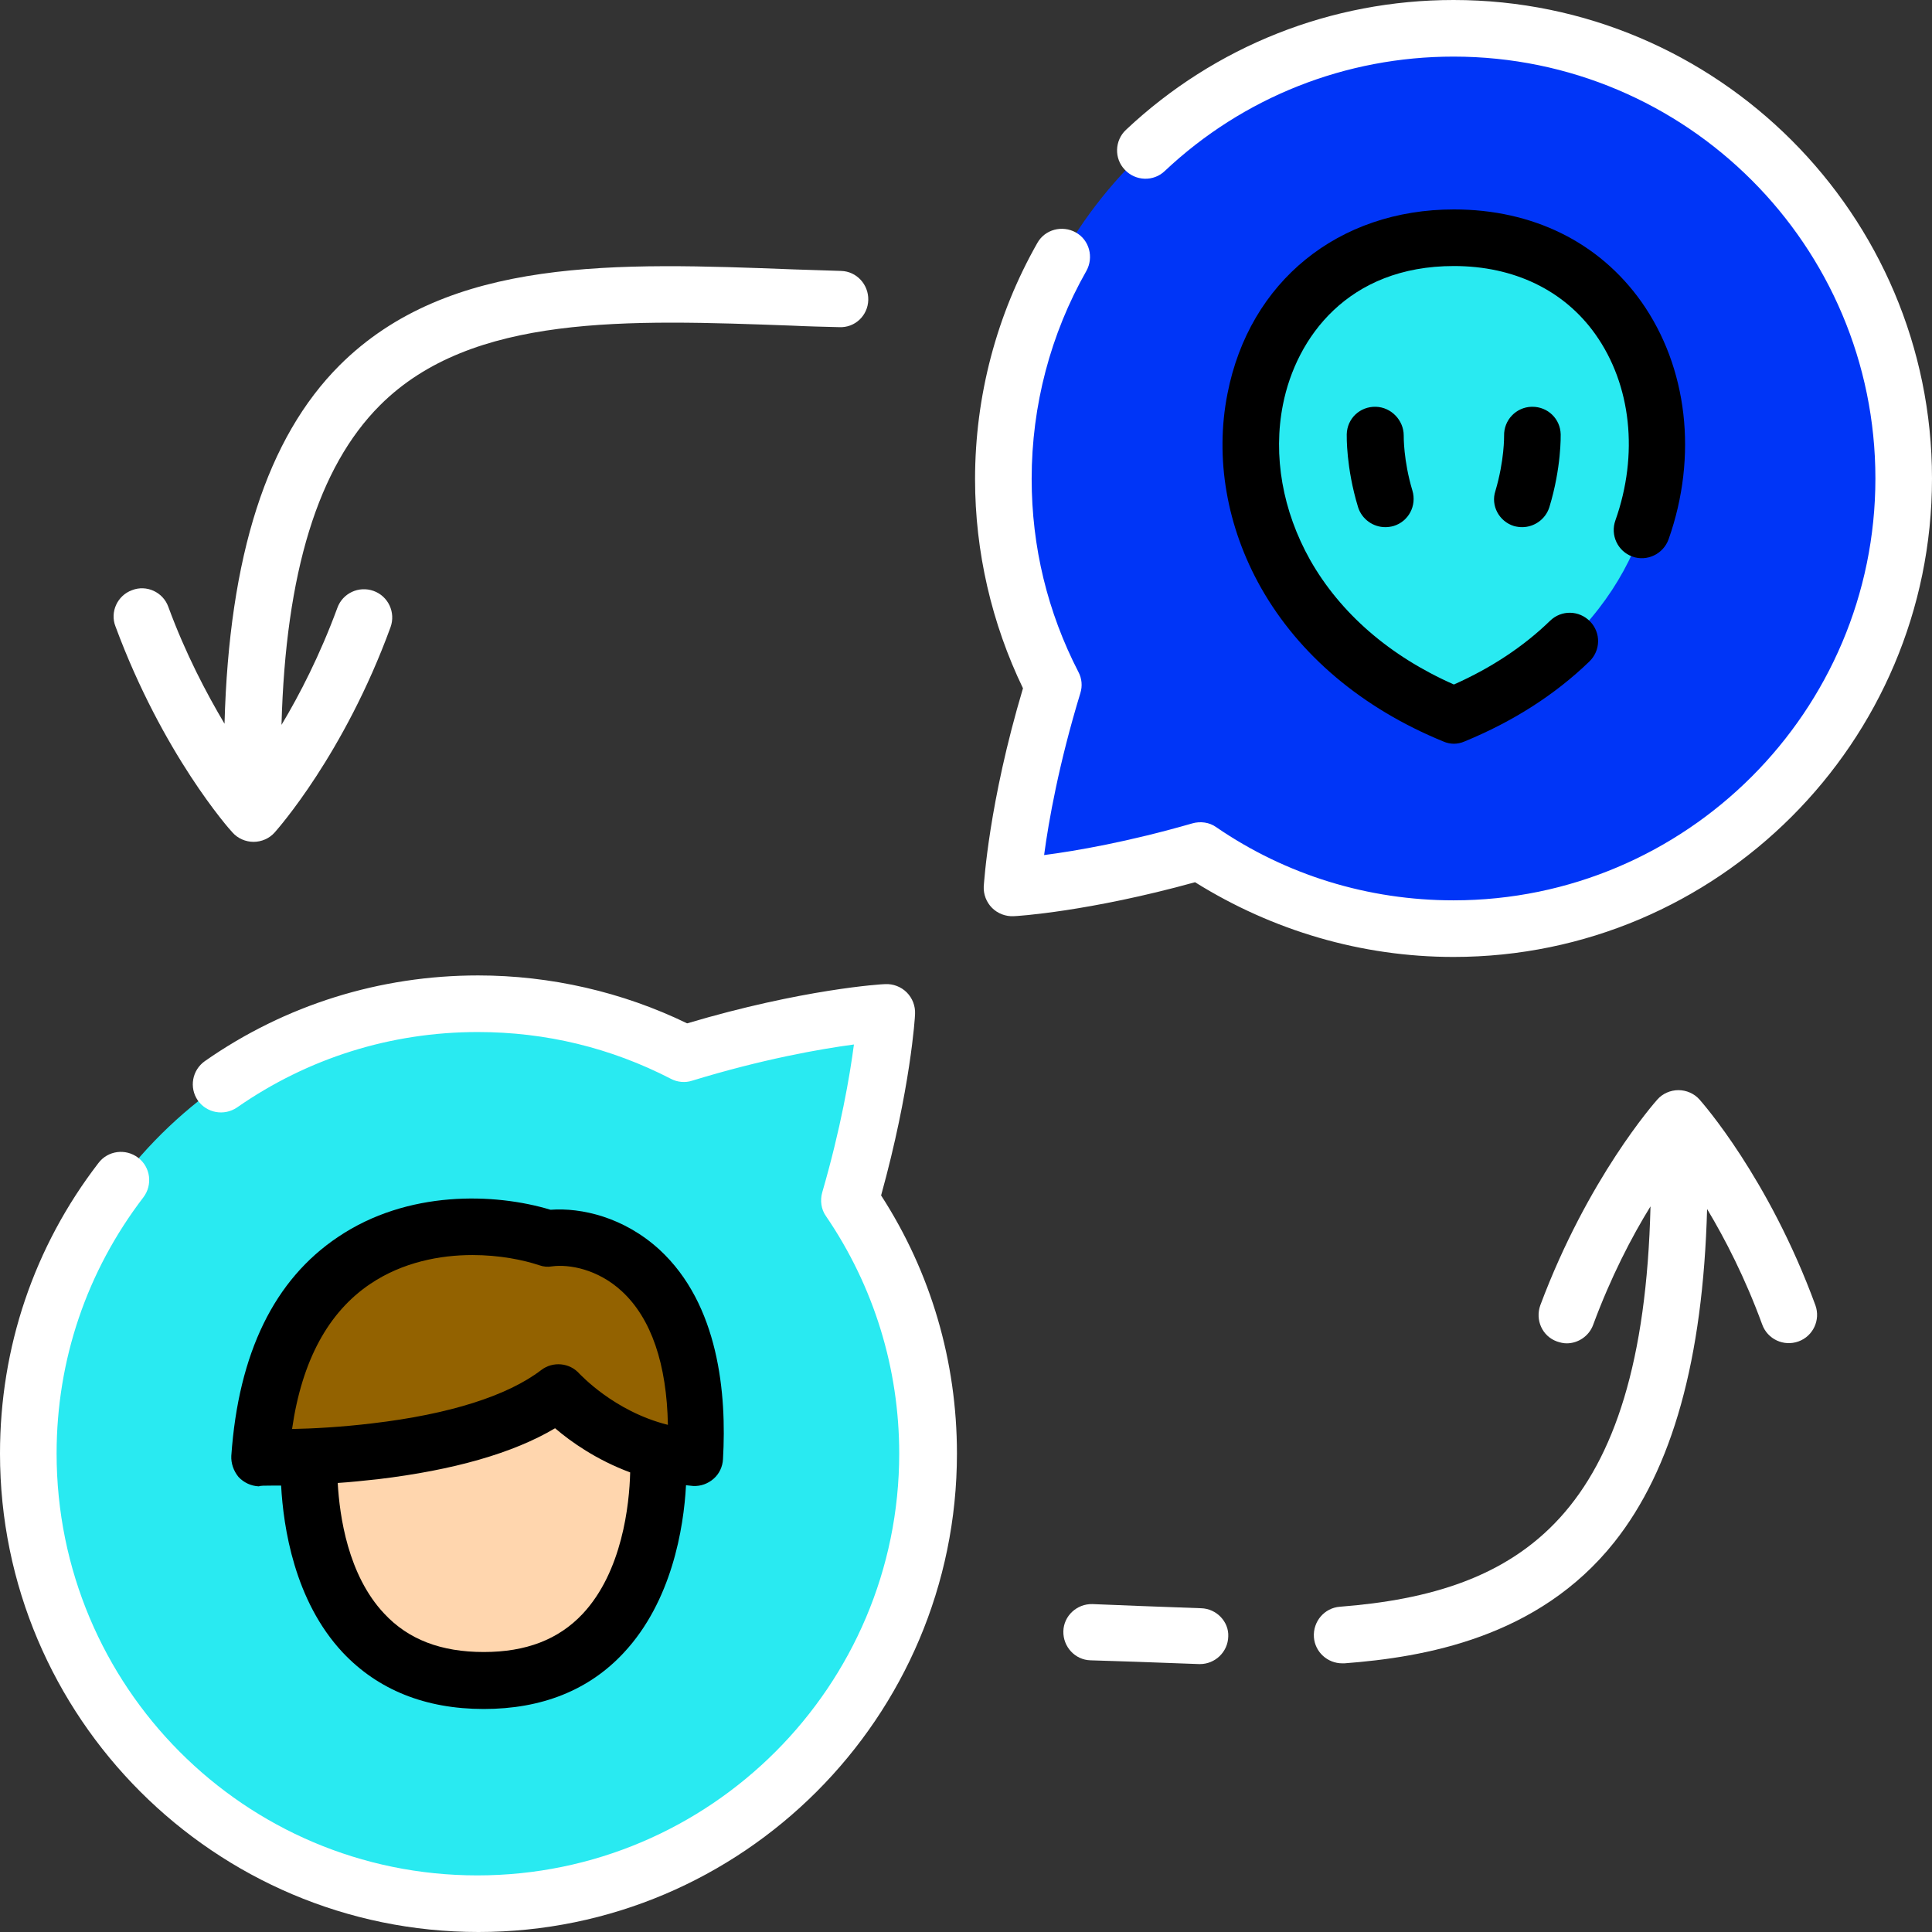 <?xml version="1.0" encoding="utf-8"?>
<!-- Generator: Adobe Illustrator 22.0.1, SVG Export Plug-In . SVG Version: 6.00 Build 0)  -->
<svg version="1.1" id="Layer_1" xmlns="http://www.w3.org/2000/svg" xmlns:xlink="http://www.w3.org/1999/xlink" x="0px" y="0px"
	 viewBox="0 0 512 512" style="enable-background:new 0 0 512 512;" xml:space="preserve">
<rect x="0" y="0" width="512" height="512" fill="#333333" stroke="none"/>
<style type="text/css">
	.st0{fill:#29EAF1;}
	.st1{fill:#0035F7;}
	.st2{fill:#FFD6AE;}
	.st3{fill:#936200;}
	.st4{fill:#FFFFFF;}
</style>
<g>
	<path class="st0" d="M246.1,385.2c0,65.9-53.4,119.3-119.3,119.3c-5,0-10-0.3-14.8-0.9C53.1,496.3,7.5,446.1,7.5,385.2
		c0-60.6,45.2-110.7,103.8-118.3c5.1-0.7,10.2-1,15.5-1c19.7,0,38.3,4.8,54.7,13.2c31.6-9.7,53.6-10.9,53.6-10.9s-1.1,20.2-9.7,49.8
		C238.4,337.2,246.1,360.3,246.1,385.2L246.1,385.2z"/>
	<path class="st1" d="M504.5,126.8c0,65.9-53.4,119.3-119.3,119.3c-5.8,0-11.5-0.4-17-1.2c-18.4-2.6-35.5-9.5-50.2-19.5
		c-29.6,8.6-49.8,9.7-49.8,9.7s1.2-22,10.9-53.6c-8.5-16.4-13.2-35-13.2-54.7c0-60.1,44.5-109.8,102.3-118.1
		c5.5-0.8,11.2-1.2,17-1.2C451.1,7.5,504.5,60.9,504.5,126.8L504.5,126.8z"/>
	<path class="st0" d="M385.2,189.6c-4.6-1.9-9-4-13-6.4c-58.3-33.7-50.5-108,0-118.9c4.1-0.9,8.4-1.3,13-1.3
		C450.9,63,462.8,157.8,385.2,189.6z"/>
	<g>
		<path class="st2" d="M128.4,445.4c-6.6,0-12.2-1-17.1-2.8c-32.2-11.7-29.2-56.6-29.2-56.6l46.3-22.3l19.6,9l26.7,12.2
			C174.7,384.8,178.6,445.4,128.4,445.4z"/>
		<path class="st3" d="M184.4,386.2c-22.1-1.4-35.9-16.8-36.3-17.3l0,0c-24.4,18.7-78.9,17.3-78.9,17.3
			c4.5-65.8,55.9-64.9,76.3-58.1C158.7,326.3,187.4,335.9,184.4,386.2z"/>
	</g>
</g>
<g>
	<path class="st4" d="M318.3,426.2c-5.4-0.2-10.9-0.4-16.3-0.6c-4.1-0.2-8.3-0.3-12.5-0.5c-4.1-0.1-7.6,3.1-7.7,7.2
		c-0.1,4.1,3.1,7.6,7.2,7.7c4.2,0.1,8.3,0.3,12.4,0.4c5.4,0.2,11,0.4,16.4,0.6c0.1,0,0.1,0,0.2,0c4,0,7.4-3.2,7.5-7.3
		C325.7,429.8,322.4,426.3,318.3,426.2z"/>
	<path class="st4" d="M450.4,291.4c-1.4-1.6-3.5-2.5-5.6-2.5c0,0,0,0,0,0c-2.1,0-4.2,0.9-5.6,2.5c-0.7,0.8-18.4,20.8-31,54.5
		c-1.4,3.9,0.5,8.2,4.4,9.6c0.9,0.3,1.7,0.5,2.6,0.5c3,0,5.9-1.9,7-4.9c4.7-12.7,10.2-23.3,15.2-31.4c-2,82.2-34.5,102.4-82.3,106.1
		c-4.1,0.3-7.2,3.9-6.9,8.1c0.3,3.9,3.6,6.9,7.5,6.9c0.2,0,0.4,0,0.6,0c21-1.6,51.3-6.7,71.5-32.1c15.4-19.4,23.5-48.4,24.6-88.3
		c4.8,8,10.1,18.3,14.6,30.6c1.4,3.9,5.7,5.9,9.6,4.5c3.9-1.4,5.9-5.7,4.5-9.6C468.7,312.1,451.1,292.2,450.4,291.4L450.4,291.4z"/>
	<path class="st4" d="M61.6,220.6c1.4,1.6,3.5,2.5,5.6,2.5h0c2.1,0,4.2-0.9,5.6-2.5c0.7-0.8,18.4-20.7,30.7-54.4
		c1.4-3.9-0.6-8.2-4.5-9.6c-3.9-1.4-8.2,0.6-9.6,4.5c-4.6,12.5-10,23-14.8,31c1.1-40.4,9.7-68.3,26.1-84.7
		C125,83.1,166.3,84.7,210,86.3c4.1,0.2,8.3,0.3,12.4,0.4c4.2,0.2,7.6-3.1,7.7-7.2c0.1-4.1-3.1-7.6-7.2-7.7
		c-4.1-0.1-8.3-0.3-12.4-0.4c-47.1-1.8-91.5-3.5-120.5,25.4c-19.2,19.2-29.3,50.4-30.5,95c-4.8-8.1-10.3-18.5-14.9-31
		c-1.4-3.9-5.8-5.9-9.6-4.4c-3.9,1.4-5.9,5.8-4.4,9.6C43.1,199.8,60.8,219.8,61.6,220.6z"/>
	<path class="st4" d="M242.5,268.7c0.1-2.1-0.7-4.2-2.2-5.7c-1.5-1.5-3.6-2.3-5.7-2.2c-0.9,0-21.9,1.3-52.5,10.4
		c-17.1-8.3-36.2-12.7-55.4-12.7c-26,0-51.1,7.8-72.4,22.7c-3.4,2.4-4.2,7-1.9,10.4c2.4,3.4,7,4.2,10.4,1.9
		c18.8-13.1,40.8-20,63.8-20c18.1,0,35.3,4.2,51.2,12.4c1.7,0.9,3.8,1.1,5.6,0.5c18.6-5.7,33.9-8.4,42.9-9.6
		c-1.1,8.4-3.5,22.3-8.4,39.2c-0.6,2.1-0.3,4.5,1,6.3c12.7,18.6,19.4,40.4,19.4,62.9c0,61.6-50.1,111.8-111.8,111.8
		S15,446.9,15,385.2c0-24.8,8-48.3,23-67.9c2.5-3.3,1.9-8-1.4-10.5c-3.3-2.5-8-1.9-10.5,1.4C9,330.4,0,357.1,0,385.2
		C0,455.1,56.9,512,126.8,512s126.8-56.9,126.8-126.8c0-24.4-6.9-48-20.1-68.4C241.3,288.6,242.5,269.5,242.5,268.7L242.5,268.7z"/>
	<path class="st4" d="M385.2,253.6c69.9,0,126.8-56.9,126.8-126.8S455.1,0,385.2,0c-32.4,0-63.2,12.2-86.8,34.4
		c-3,2.8-3.2,7.6-0.3,10.6c2.8,3,7.6,3.2,10.6,0.3c20.8-19.6,48-30.3,76.5-30.3C446.9,15,497,65.1,497,126.8
		c0,61.6-50.1,111.8-111.8,111.8c-22.6,0-44.4-6.7-62.9-19.4c-1.8-1.3-4.2-1.6-6.3-1c-17,4.9-30.8,7.3-39.3,8.4
		c1.2-9,3.9-24.2,9.6-42.9c0.6-1.9,0.4-3.9-0.5-5.6c-8.2-15.9-12.4-33.2-12.4-51.2c0-19.4,5-38.4,14.5-55.1c2-3.6,0.8-8.2-2.8-10.2
		c-3.6-2-8.2-0.8-10.2,2.8c-10.8,19-16.5,40.6-16.5,62.6c0,19.2,4.4,38.2,12.7,55.4c-9.1,30.5-10.3,51.6-10.4,52.5
		c-0.1,2.1,0.7,4.2,2.2,5.7c1.5,1.5,3.6,2.3,5.7,2.2c0.8,0,19.9-1.2,48.1-9C337.2,246.6,360.8,253.6,385.2,253.6L385.2,253.6z"/>
	<path d="M71.9,393.7c0.8,0,1.6,0,2.6,0c0.6,11,3.5,30.5,16.3,44.2c9.3,9.9,21.9,15,37.4,15c15.4,0,27.9-5,37.1-14.9
		c12.7-13.6,15.9-33,16.5-44.4c0.6,0.1,1.2,0.1,1.9,0.2c2,0.1,3.9-0.6,5.4-1.9c1.5-1.3,2.4-3.2,2.5-5.2c1-17.3-1.1-41-16.8-55.5
		c-9.5-8.7-20.8-11.2-28.9-10.6c-14.9-4.5-37.9-5.2-56.3,7.2c-16.9,11.3-26.4,30.8-28.3,58c-0.1,2,0.6,4,1.9,5.6
		c1.4,1.5,3.3,2.4,5.4,2.5C69,393.7,70.1,393.7,71.9,393.7L71.9,393.7z M154.4,427.7c-6.4,6.8-15,10.1-26.2,10.1
		c-11.3,0-20-3.3-26.4-10.2c-9.6-10.2-11.8-25.8-12.3-34.6c3.3-0.2,6.9-0.6,10.7-1c20-2.4,35.8-6.9,46.9-13.5
		c4.2,3.6,11,8.4,19.9,11.7C166.8,398.7,164.9,416.5,154.4,427.7L154.4,427.7z M98.2,340.2c8.5-5.7,18.4-7.6,27-7.6
		c7.2,0,13.5,1.3,17.7,2.7c1.1,0.4,2.3,0.5,3.4,0.3c4.5-0.6,12.1,0.7,18.5,6.6c7.8,7.2,11.9,19.3,12.2,35.4
		c-14.4-3.6-23.3-13.5-23.4-13.5c-2.6-3-7.1-3.4-10.2-1c-8.9,6.8-24.3,11.7-44.7,14.1c-8.3,1-15.9,1.4-21.3,1.5
		C80,360.6,87,347.7,98.2,340.2L98.2,340.2z"/>
	<path d="M432.6,147.5c3.9,1.4,8.2-0.7,9.6-4.6c7.8-22.1,5-45.6-7.2-62.9c-11.2-15.8-28.8-24.5-49.7-24.5c-30.6,0-54.2,19.1-60,48.8
		c-3.4,17.1-0.2,35.4,8.9,51.5c10.1,17.8,26.8,31.9,48.3,40.7c0.9,0.4,1.9,0.6,2.8,0.6s1.9-0.2,2.8-0.6c12.9-5.3,24-12.4,33.1-21.2
		c3-2.9,3.1-7.6,0.2-10.6c-2.9-3-7.6-3.1-10.6-0.2c-7,6.8-15.6,12.5-25.5,16.9c-17-7.5-30.1-18.9-38.1-33c-7.3-13-9.9-27.6-7.2-41.2
		c3.5-17.7,17.2-36.7,45.3-36.7c15.9,0,29.2,6.4,37.5,18.1c9.5,13.4,11.5,31.8,5.3,49.3C426.7,141.8,428.7,146.1,432.6,147.5
		L432.6,147.5z"/>
	<path d="M364.6,107.8c-4.2-0.1-7.6,3.1-7.7,7.3c0,0.4-0.2,8.8,3,19.3c1,3.2,4,5.3,7.2,5.3c0.7,0,1.5-0.1,2.2-0.3
		c4-1.2,6.2-5.4,5-9.4c-2.4-8-2.3-14.4-2.3-14.6C372,111.4,368.7,107.9,364.6,107.8z"/>
	<path d="M401.2,139.4c0.7,0.2,1.5,0.3,2.2,0.3c3.2,0,6.2-2.1,7.2-5.3c3.2-10.5,3-19,3-19.3c-0.1-4.1-3.4-7.3-7.5-7.3
		c-0.1,0-0.1,0-0.2,0c-4.1,0.1-7.4,3.5-7.3,7.7c0,0.1,0.1,6.5-2.3,14.6C395,134,397.3,138.2,401.2,139.4L401.2,139.4z"/>
</g>
</svg>
